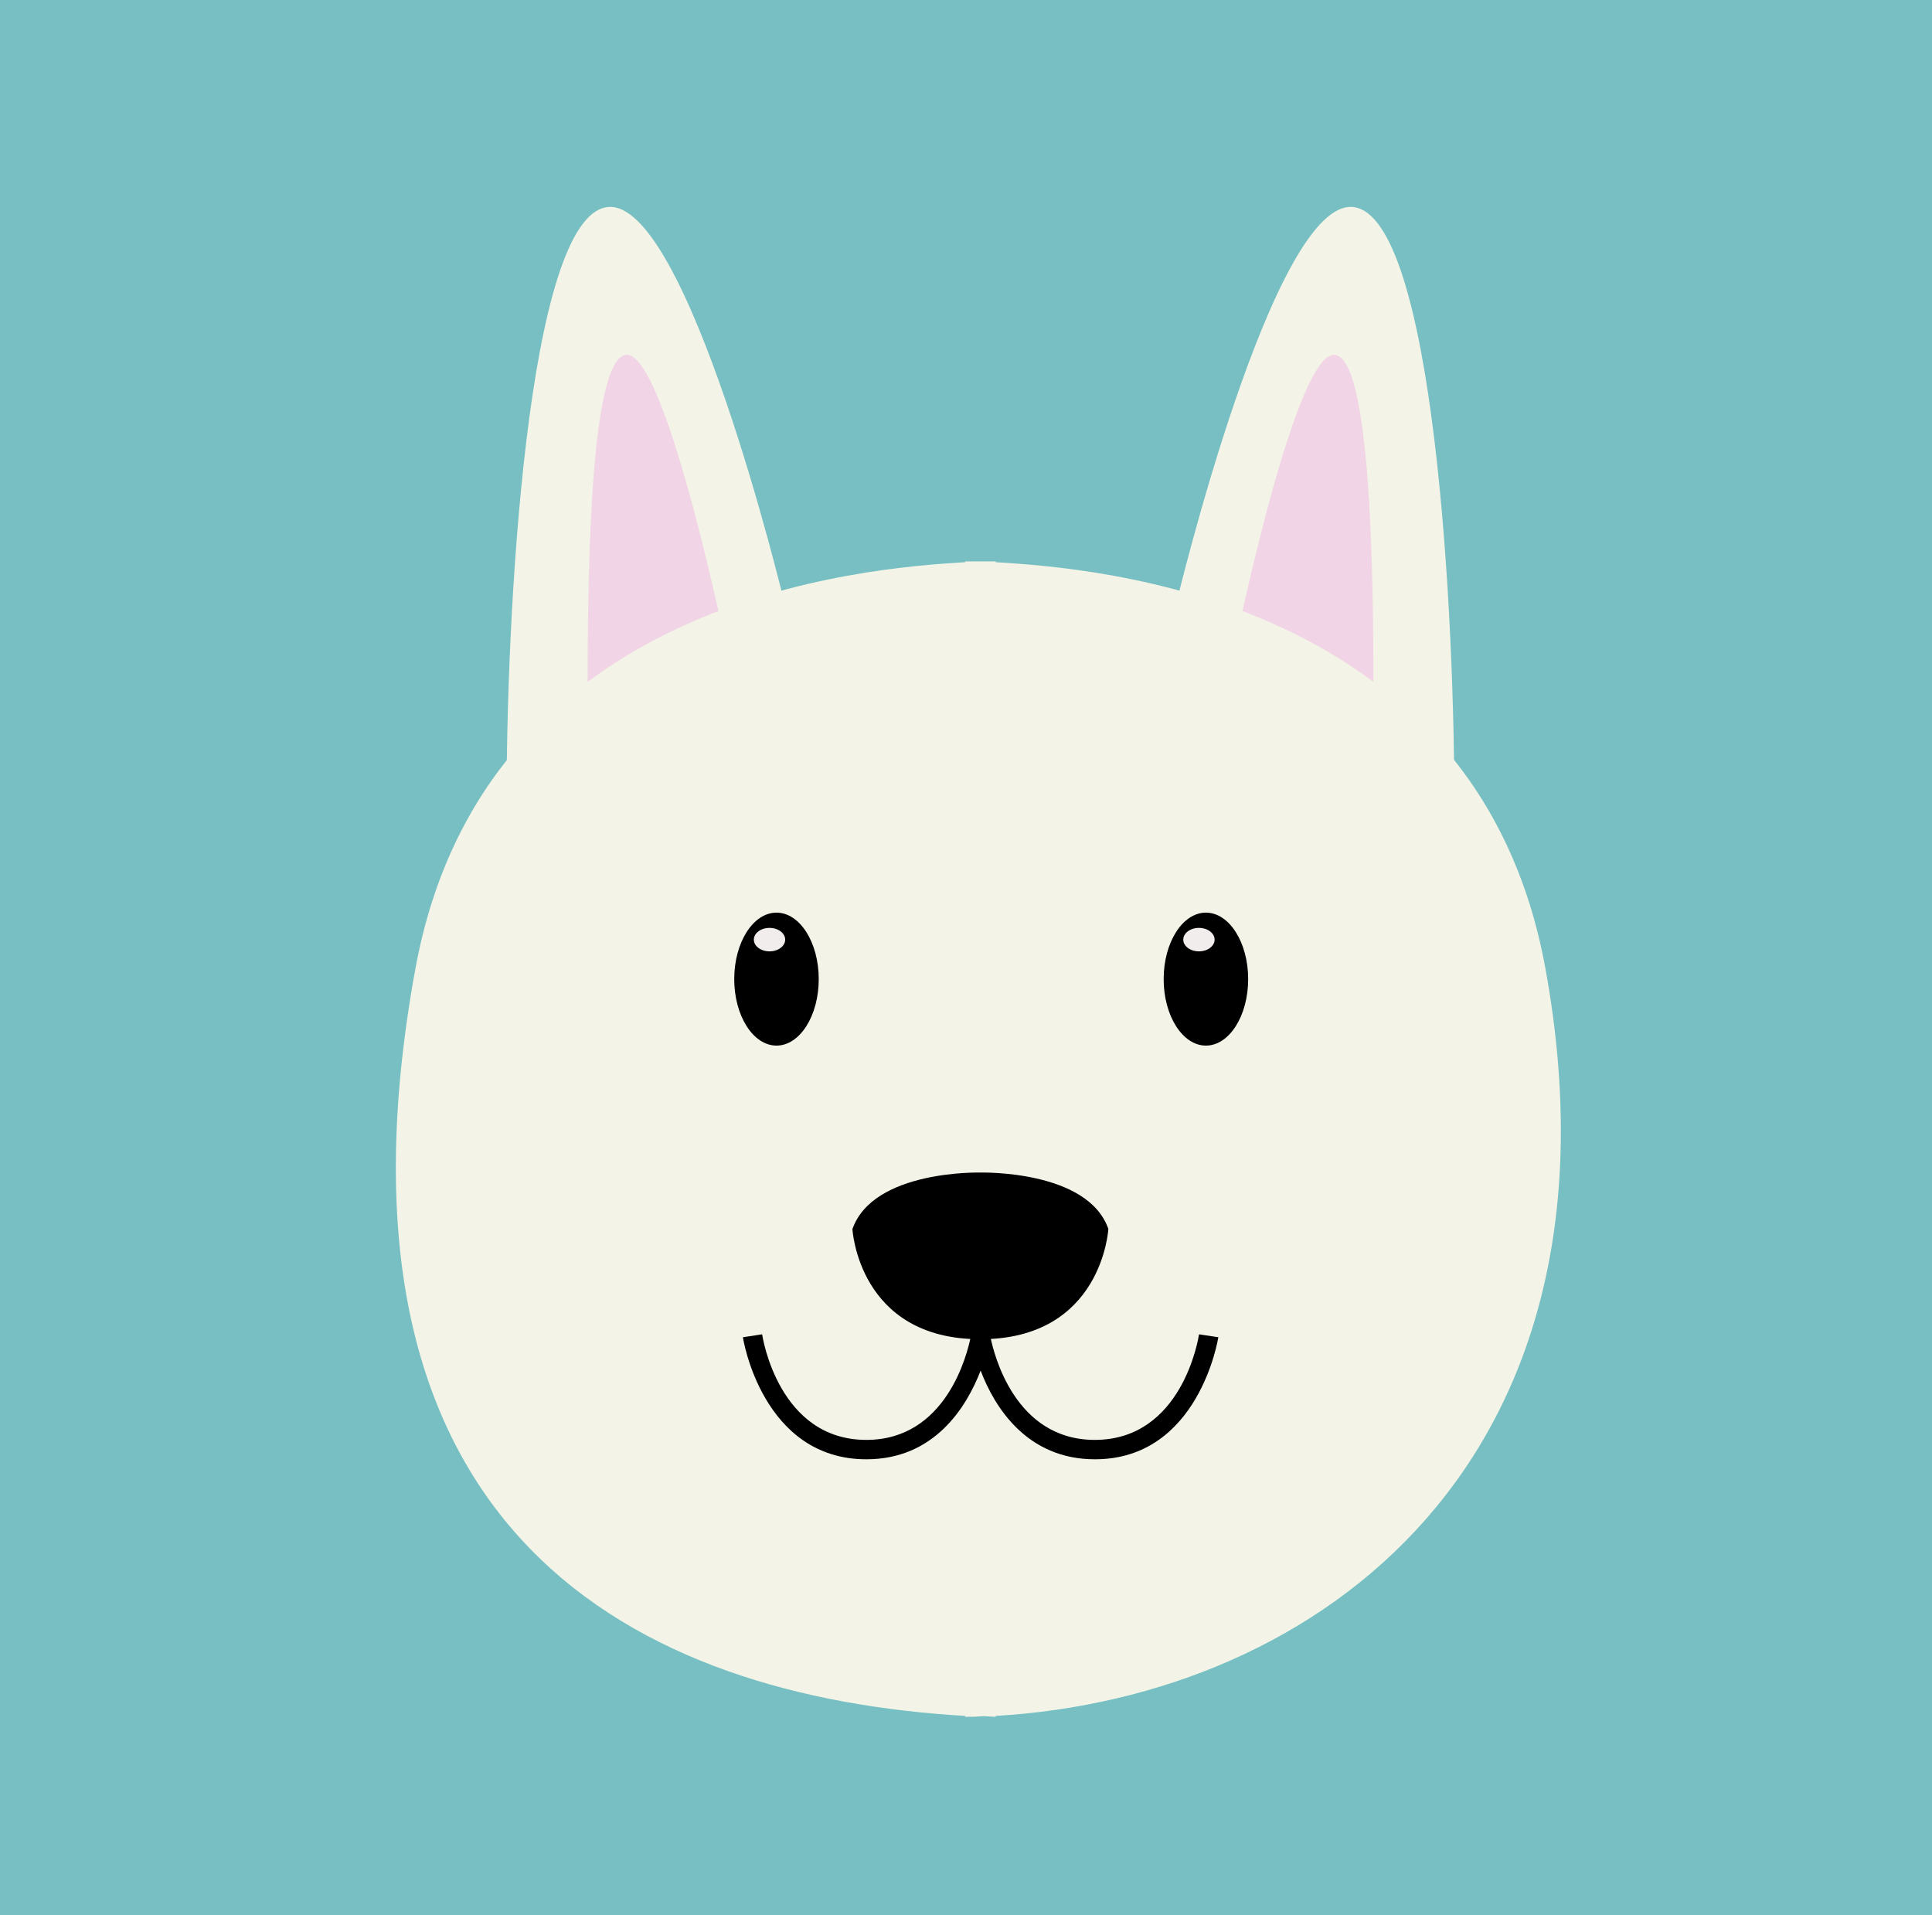 <svg xmlns="http://www.w3.org/2000/svg" viewBox="0 0 279.84 277.39"><defs><style>.cls-1{fill:#77bfc2;}.cls-2{fill:#f3f4e7;}.cls-3{fill:#f1d4e5;}.cls-4{fill:#f1edec;}</style></defs><title>Artboard 1 copia 5m</title><g id="Background"><rect class="cls-1" width="279.84" height="277.39"/></g><g id="Objects"><path class="cls-2" d="M113.62,87.32S99.52,28.38,87.91,30s-14.68,59.5-14.53,87.81L108.74,103Z"/><path class="cls-3" d="M105.79,96.58s-9.2-46-15.16-45.18S85.07,93.47,85.15,108l18.68-9.21Z"/><path class="cls-2" d="M170.4,87.32S184.5,28.38,196.11,30s14.68,59.5,14.53,87.81L175.29,103Z"/><path class="cls-3" d="M178.23,96.58s9.2-46,15.16-45.18S199,93.47,198.88,108l-18.68-9.21Z"/><path class="cls-2" d="M223.85,140.3c-9.82-54-65.29-58-79.63-58.87v-.11s-.8,0-2.21,0-2.21,0-2.21,0v.11c-14.33.86-69.74,4.88-79.63,58.87C45.11,222.56,92.73,245.78,139.8,248.54v.13c.73,0,1.47,0,2.21-.07s1.48.07,2.21.07v-.13C191.3,245.78,236.78,211.37,223.85,140.3Z"/><ellipse cx="174.67" cy="141.82" rx="6.12" ry="9.63"/><ellipse class="cls-4" cx="173.66" cy="136.1" rx="2.27" ry="1.7"/><ellipse cx="112.47" cy="141.82" rx="6.12" ry="9.63"/><ellipse class="cls-4" cx="111.46" cy="136.1" rx="2.27" ry="1.7"/><path d="M142,169.84s-15.52-.43-18.53,8.19c0,0,.86,15.95,18.53,15.95S160.54,178,160.54,178C157.53,169.41,142,169.84,142,169.84Z"/><path d="M173.67,193.27c-.09.63-2.46,15.29-15.1,15.29-11.55,0-14.61-12.36-15.13-15v0h0c0-.22-.07-.37-.07-.43l-1.34.21-1.34-.21c0,.05,0,.2-.07.43h0v0c-.52,2.62-3.58,15-15.13,15-12.64,0-15-14.67-15.1-15.29l-2.78.42c0,.17,2.81,17.68,17.88,17.68,9.87,0,14.51-7.57,16.55-12.85,2,5.28,6.69,12.85,16.55,12.85,15.07,0,17.85-17.5,17.88-17.68Z"/></g></svg>